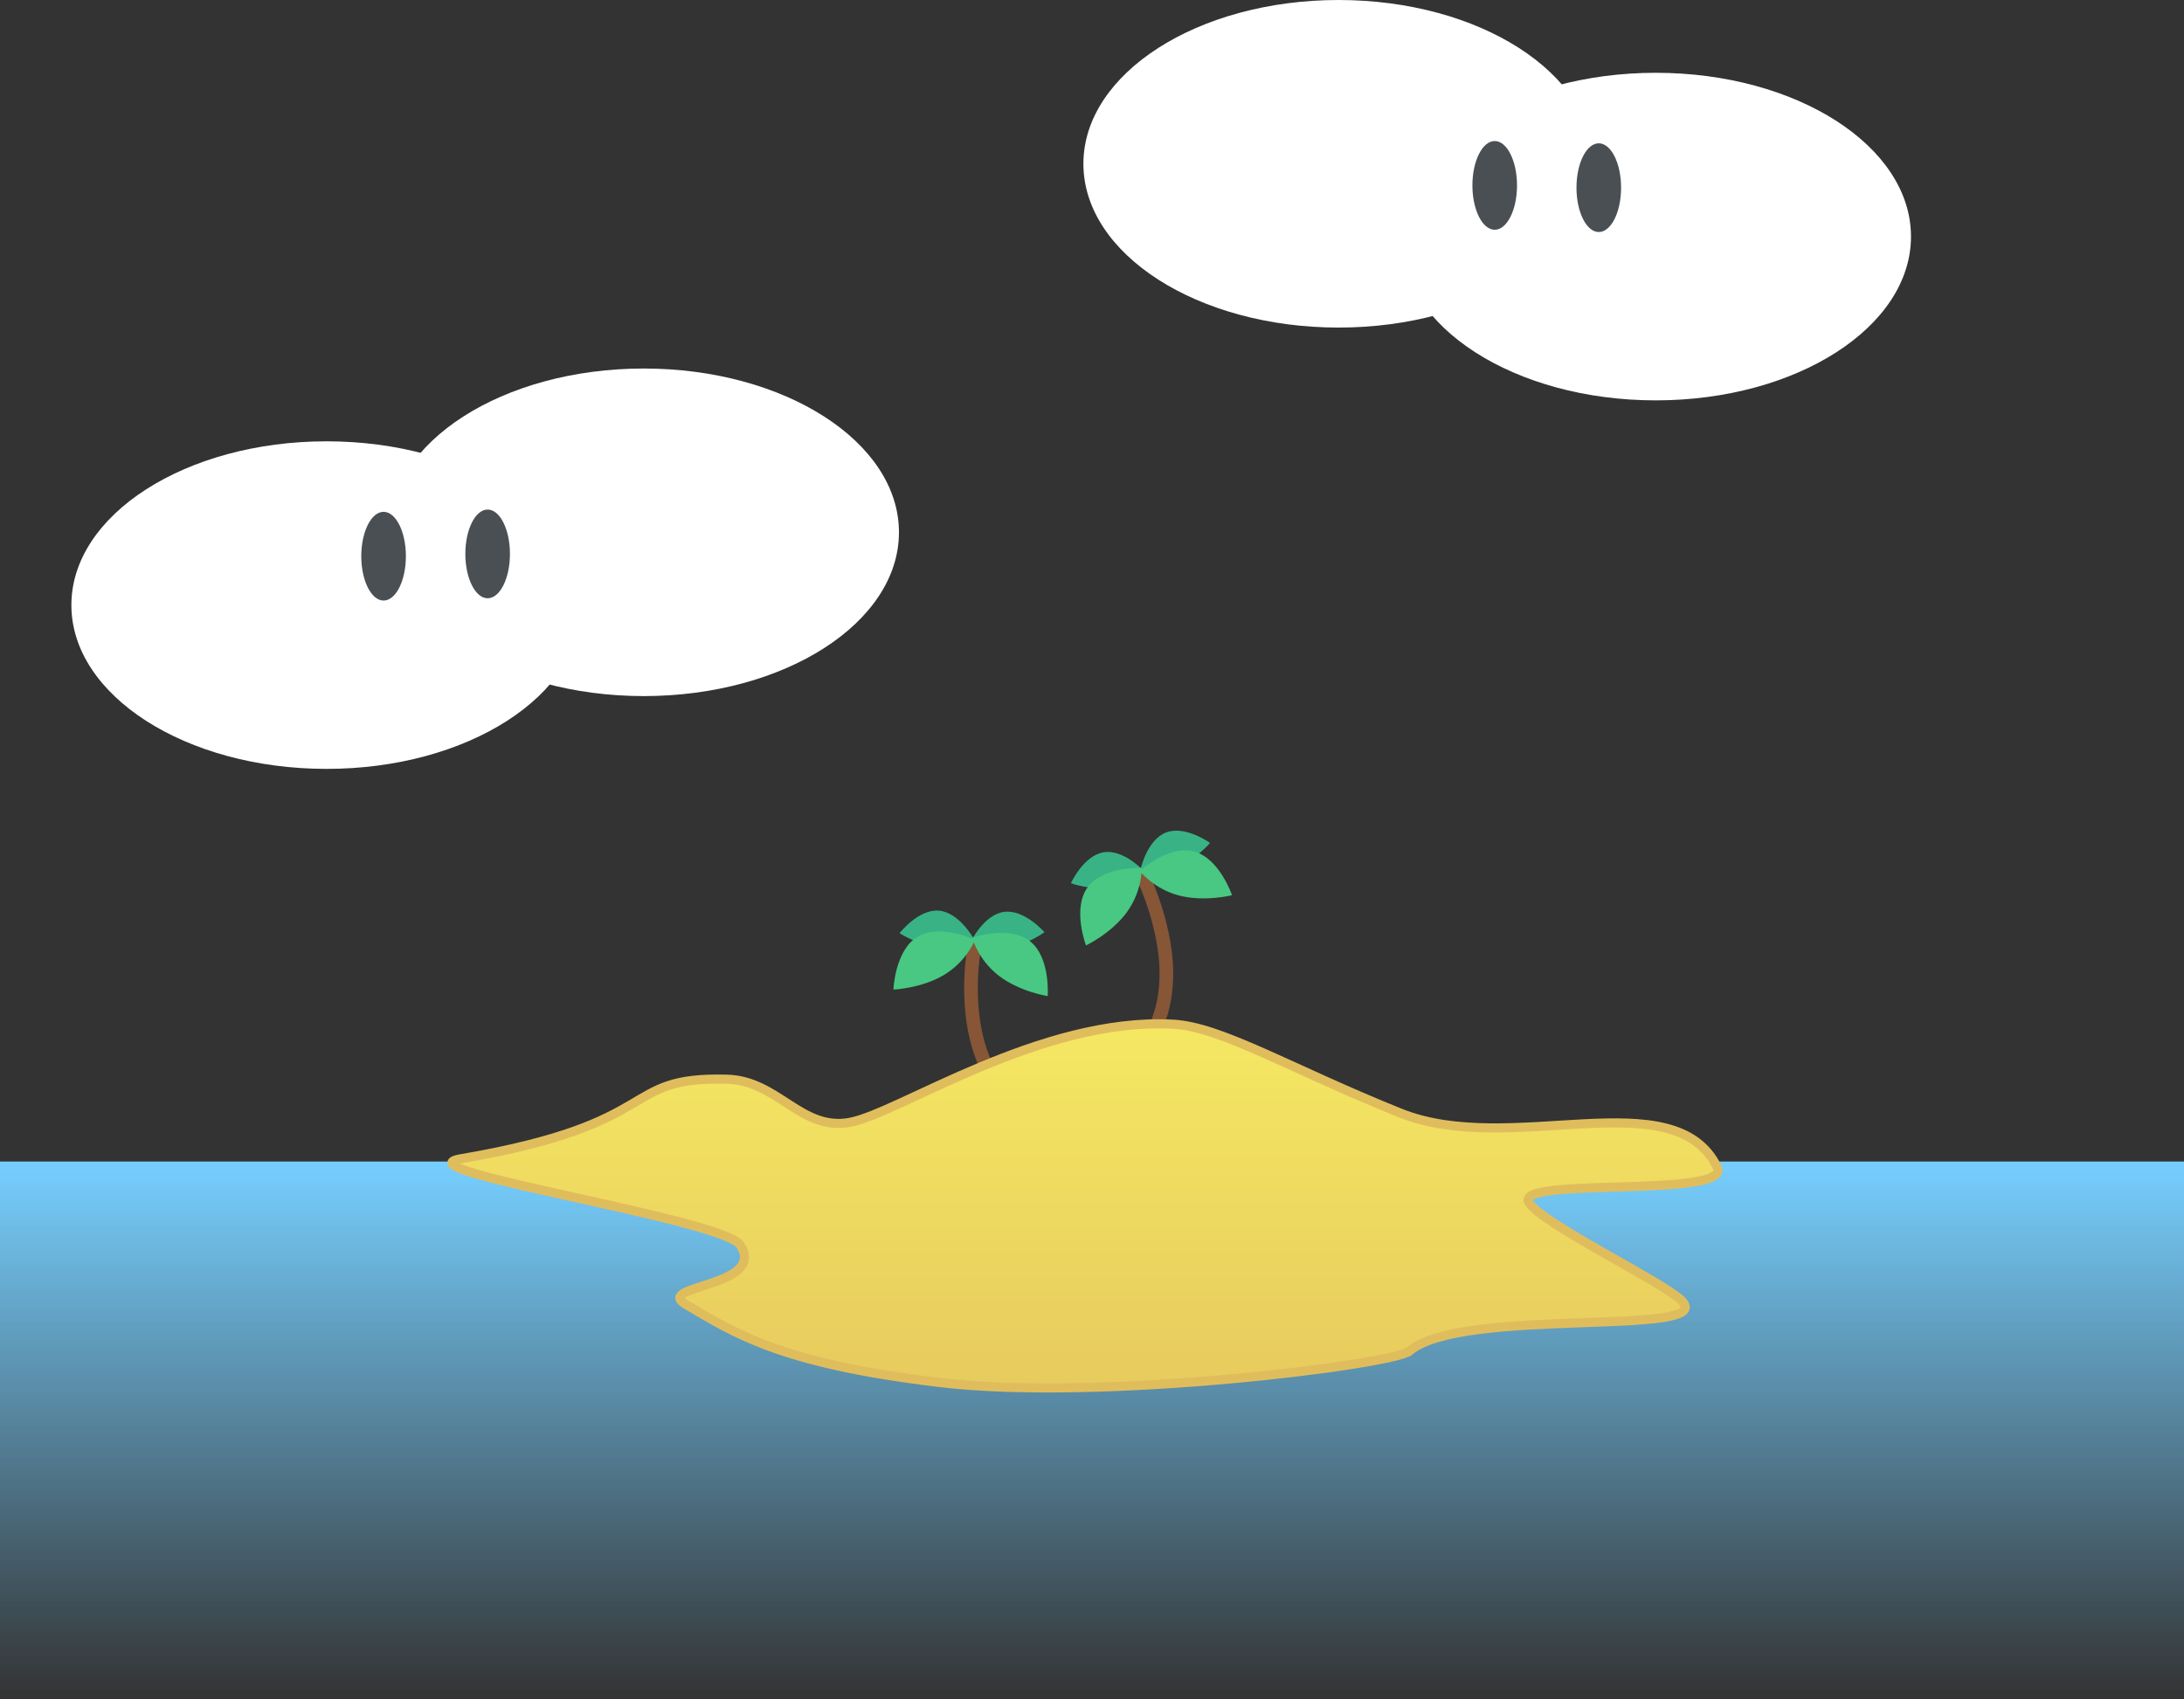 <svg version="1.1" xmlns="http://www.w3.org/2000/svg" xmlns:xlink="http://www.w3.org/1999/xlink" width="480" height="373.479" viewBox="0,0,480,373.479"><rect x="0" y="0" width="480" height="373.479" fill="#333333" stroke="none"/><defs><linearGradient x1="239.999" y1="274.805" x2="239.999" y2="392.979" gradientUnits="userSpaceOnUse" id="color-1"><stop offset="0" stop-color="#76cfff"/><stop offset="1" stop-color="#76cfff" stop-opacity="0"/></linearGradient><linearGradient x1="182.492" y1="243.605" x2="182.492" y2="365.205" gradientUnits="userSpaceOnUse" id="color-2"><stop offset="0" stop-color="#f5e862"/><stop offset="1" stop-color="#e0bc5c"/></linearGradient></defs><g transform="translate(0.001,-19.5)"><g data-paper-data="{&quot;isPaintingLayer&quot;:true}" fill-rule="nonzero" stroke-linejoin="miter" stroke-miterlimit="10" stroke-dasharray="" stroke-dashoffset="0" style="mix-blend-mode: normal"><g><path d="M244.398,214.58c-4.456,0.709 -9.035,-0.949 -9.035,-0.949c0,0 2.764,-6.094 7.22,-6.803c4.456,-0.709 8.916,4.236 8.916,4.236c0,0 -2.645,2.807 -7.101,3.516z" fill="#39b386" stroke="none" stroke-width="0" stroke-linecap="butt"/><path d="M250.672,210.586c0,0 1.404,-6.509 5.62,-8.115c4.216,-1.605 9.649,2.302 9.649,2.302c0,0 -3.144,3.719 -7.361,5.324c-4.216,1.605 -7.908,0.489 -7.908,0.489z" data-paper-data="{&quot;index&quot;:null}" fill="#39b386" stroke="none" stroke-width="0" stroke-linecap="butt"/><path d="M251.114,212.1c0,0 3.47,6.758 4.823,15.894c1.507,10.175 -1.63,16.488 -1.63,16.488" fill="none" stroke="#865637" stroke-width="3" stroke-linecap="round"/><path d="M247.714,219.927c-3.384,4.703 -9.036,7.377 -9.036,7.377c0,0 -3.055,-8.031 0.328,-12.734c3.384,-4.703 11.925,-4.296 11.925,-4.296c0,0 0.166,4.95 -3.217,9.652z" fill="#48c882" stroke="none" stroke-width="0" stroke-linecap="butt"/><path d="M250.484,210.928c0,0 6.33,-5.749 11.933,-4.274c5.603,1.475 8.356,9.614 8.356,9.614c0,0 -6.062,1.533 -11.665,0.059c-5.603,-1.475 -8.624,-5.399 -8.624,-5.399z" data-paper-data="{&quot;index&quot;:null}" fill="#48c882" stroke="none" stroke-width="0" stroke-linecap="butt"/></g><g><path d="M213.346,226.53c0,0 2.867,-6.01 7.34,-6.6c4.473,-0.59 8.858,4.465 8.858,4.465c0,0 -3.917,2.893 -8.39,3.483c-4.473,0.59 -7.808,-1.348 -7.808,-1.348z" data-paper-data="{&quot;index&quot;:null}" fill="#39b386" stroke="none" stroke-width="0" stroke-linecap="butt"/><path d="M206.282,227.619c-4.499,-0.338 -8.572,-3.007 -8.572,-3.007c0,0 4.095,-5.292 8.594,-4.954c4.499,0.338 7.698,6.178 7.698,6.178c0,0 -3.221,2.121 -7.72,1.783z" data-paper-data="{&quot;index&quot;:null}" fill="#39b386" stroke="none" stroke-width="0" stroke-linecap="butt"/><path d="M220.171,259.363c0,0 -4.805,-5.158 -6.258,-15.341c-1.305,-9.143 0.293,-16.572 0.293,-16.572" data-paper-data="{&quot;index&quot;:null}" fill="none" stroke="#865637" stroke-width="3" stroke-linecap="round"/><path d="M213.665,225.611c0,0 8.072,-2.822 12.654,0.722c4.583,3.544 3.941,12.113 3.941,12.113c0,0 -6.18,-0.954 -10.763,-4.499c-4.583,-3.544 -5.833,-8.336 -5.833,-8.336z" data-paper-data="{&quot;index&quot;:null}" fill="#48c882" stroke="none" stroke-width="0" stroke-linecap="butt"/><path d="M207.551,233.742c-4.951,3.009 -11.199,3.266 -11.199,3.266c0,0 0.322,-8.586 5.272,-11.596c4.951,-3.009 12.656,0.699 12.656,0.699c0,0 -1.779,4.622 -6.729,7.631z" data-paper-data="{&quot;index&quot;:null}" fill="#48c882" stroke="none" stroke-width="0" stroke-linecap="butt"/></g><path d="M479.999,274.805v118.174h-480v-118.174z" fill="url(#color-1)" stroke="none" stroke-width="0" stroke-linecap="butt"/><path d="M206.513,323.376c-35.469,-4.234 -45.29,-11.052 -55.777,-17.171c-7.238,-4.223 17.798,-3.752 12,-13c-3.668,-5.85 -75.999,-16.532 -61.5,-19c45.511,-7.748 34.678,-18.117 58.5,-17.5c11.269,0.292 16.277,11.435 27,9.5c10.723,-1.935 41.8,-23.174 71.105,-21.588c10.566,0.572 25.902,9.877 49.902,19.524c24.336,9.783 60.099,-7.408 69.637,11.857c3.487,7.043 -45.019,1.997 -41.353,7.825c2.962,4.708 29.026,17.222 33.472,21.46c8.627,8.223 -48.227,1.296 -59.738,11.191c-3.41,2.931 -67.78,11.136 -103.249,6.902z" data-paper-data="{&quot;index&quot;:null}" fill="url(#color-2)" stroke="#e0bd5c" stroke-width="2" stroke-linecap="round"/><g data-paper-data="{&quot;origPos&quot;:null,&quot;index&quot;:null}" stroke="none" stroke-width="1" stroke-linecap="butt"><path d="M71.777,116.5c15.474,0 29.497,4.034 39.651,10.551c10.154,6.517 16.439,15.517 16.439,25.449c0,9.932 -6.285,18.932 -16.439,25.449c-10.154,6.517 -24.177,10.551 -39.651,10.551c-15.474,0 -29.497,-4.034 -39.651,-10.551c-10.154,-6.517 -16.439,-15.517 -16.439,-25.449c0,-9.932 6.285,-18.932 16.439,-25.449c10.154,-6.517 24.177,-10.551 39.651,-10.551z" fill="#ffffff"/><path d="M141.482,100.5c15.474,0 29.497,4.034 39.651,10.551c10.154,6.517 16.439,15.517 16.439,25.449c0,9.932 -6.285,18.932 -16.439,25.449c-10.154,6.517 -24.177,10.551 -39.651,10.551c-15.474,0 -29.497,-4.034 -39.651,-10.551c-10.154,-6.517 -16.439,-15.517 -16.439,-25.449c0,-9.932 6.285,-18.932 16.439,-25.449c10.154,-6.517 24.177,-10.551 39.651,-10.551z" fill="#ffffff"/><g fill="#4a4f54"><path d="M84.302,132c1.353,0 2.578,1.093 3.465,2.858c0.888,1.765 1.437,4.202 1.437,6.892c0,2.69 -0.549,5.127 -1.437,6.892c-0.887,1.765 -2.112,2.858 -3.465,2.858c-1.353,0 -2.578,-1.093 -3.465,-2.858c-0.888,-1.765 -1.437,-4.202 -1.437,-6.892c0,-2.69 0.549,-5.127 1.437,-6.892c0.887,-1.765 2.112,-2.858 3.465,-2.858z"/><path d="M107.174,131.5c1.353,0 2.578,1.093 3.465,2.858c0.888,1.765 1.437,4.202 1.437,6.892c0,2.69 -0.549,5.127 -1.437,6.892c-0.887,1.765 -2.112,2.858 -3.465,2.858c-1.353,0 -2.578,-1.093 -3.465,-2.858c-0.888,-1.765 -1.437,-4.202 -1.437,-6.892c0,-2.69 0.549,-5.127 1.437,-6.892c0.887,-1.765 2.112,-2.858 3.465,-2.858z"/></g></g><g data-paper-data="{&quot;origPos&quot;:null,&quot;index&quot;:null}" stroke="none" stroke-width="1" stroke-linecap="butt"><path d="M403.555,46.051c10.154,6.517 16.439,15.517 16.439,25.449c0,9.932 -6.285,18.932 -16.439,25.449c-10.154,6.517 -24.177,10.551 -39.651,10.551c-15.474,0 -29.497,-4.034 -39.651,-10.551c-10.154,-6.517 -16.439,-15.517 -16.439,-25.449c0,-9.932 6.285,-18.932 16.439,-25.449c10.154,-6.517 24.177,-10.551 39.651,-10.551c15.474,0 29.497,4.034 39.651,10.551z" fill="#ffffff"/><path d="M333.85,30.051c10.154,6.517 16.439,15.517 16.439,25.449c0,9.932 -6.285,18.932 -16.439,25.449c-10.154,6.517 -24.177,10.551 -39.651,10.551c-15.474,0 -29.497,-4.034 -39.651,-10.551c-10.154,-6.517 -16.439,-15.517 -16.439,-25.449c0,-9.932 6.285,-18.932 16.439,-25.449c10.154,-6.517 24.177,-10.551 39.651,-10.551c15.474,0 29.497,4.034 39.651,10.551z" fill="#ffffff"/><g fill="#4a4f54"><path d="M354.844,53.858c0.888,1.765 1.437,4.202 1.437,6.892c0,2.69 -0.549,5.127 -1.437,6.892c-0.887,1.765 -2.112,2.858 -3.465,2.858c-1.353,0 -2.578,-1.093 -3.465,-2.858c-0.888,-1.765 -1.437,-4.202 -1.437,-6.892c0,-2.69 0.549,-5.127 1.437,-6.892c0.887,-1.765 2.112,-2.858 3.465,-2.858c1.353,0 2.578,1.093 3.465,2.858z"/><path d="M331.972,53.358c0.888,1.765 1.437,4.202 1.437,6.892c0,2.69 -0.549,5.127 -1.437,6.892c-0.887,1.765 -2.112,2.858 -3.465,2.858c-1.353,0 -2.578,-1.093 -3.465,-2.858c-0.888,-1.765 -1.437,-4.202 -1.437,-6.892c0,-2.69 0.549,-5.127 1.437,-6.892c0.887,-1.765 2.112,-2.858 3.465,-2.858c1.353,0 2.578,1.093 3.465,2.858z"/></g></g></g></g></svg>